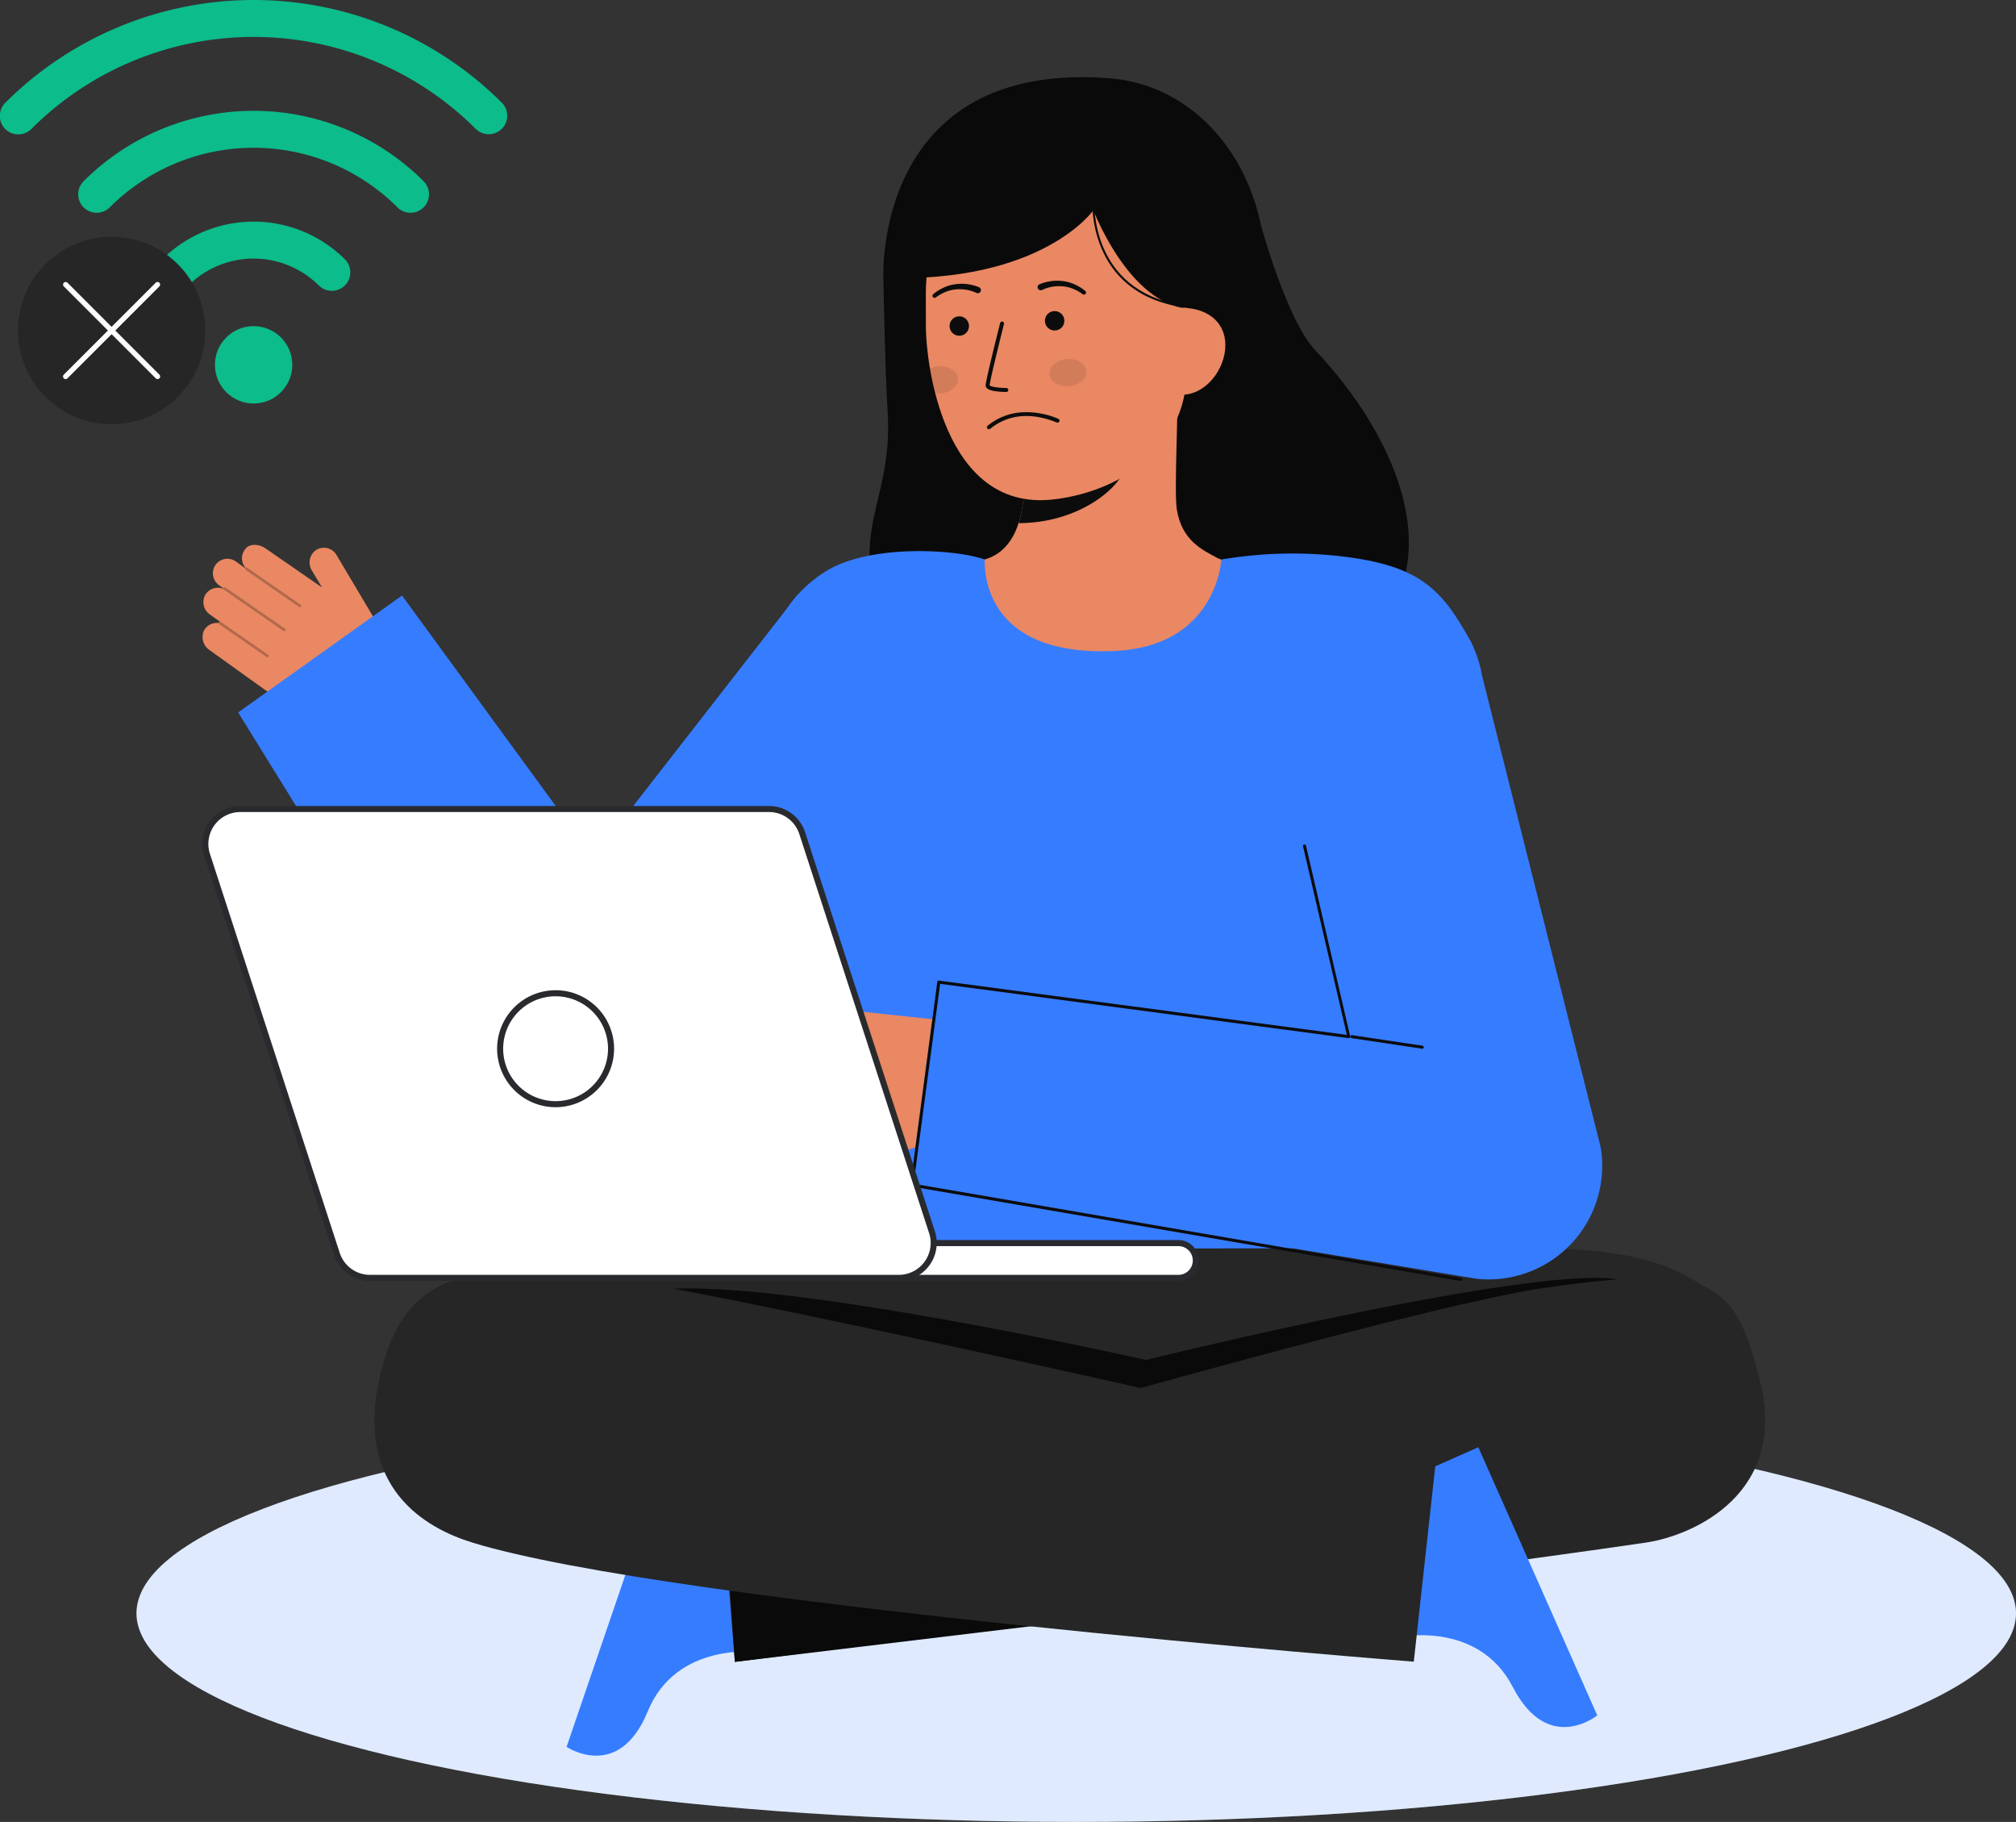 <svg id="Layer_1" data-name="Layer 1" xmlns="http://www.w3.org/2000/svg" viewBox="0 0 665.611 601.426">
  <rect x="0" y="0" width="665.611" height="601.426" fill="#333333" stroke="none"/>
  <g>
    <g>
      <ellipse cx="355.337" cy="532.559" rx="310.274" ry="68.867" fill="#fff"></ellipse>
      <ellipse cx="355.337" cy="532.559" rx="310.274" ry="68.867" fill="#367cff" opacity="0.16"></ellipse>
    </g>
    <g>
      <g>
        <g>
          <g>
            <path d="M67.3,208.257a4.794,4.794,0,0,1,4.9-2.593.368.368,0,0,1,.448-.412l-3.322-2.381a4.985,4.985,0,0,1-1.645-6.341,4.8,4.8,0,0,1,6.071-2.148c-.008-.047.023-.092.03-.14l-1.365-.979a4.922,4.922,0,0,1-1.73-5.982,4.809,4.809,0,0,1,7.184-1.932l3.15,2.258c.009-.019,0-.041.013-.058s.046-.024.064-.043a4.8,4.8,0,0,1-.316-5.982c1.486-2.393,4.919-1.9,6.955-.444l18.539,12.8-3.314-5.578a4.988,4.988,0,0,1,1.32-6.681,4.8,4.8,0,0,1,6.8,1.539l18.093,30.46a15.968,15.968,0,0,1-5.186,21.645h0a24.2,24.2,0,0,1-27.043-.776l-28-20.067A5.146,5.146,0,0,1,67.3,208.257Z" fill="#E98862"></path>
            <g opacity="0.25">
              <path d="M99.367,200.263a.443.443,0,0,1-.611.1l-17.615-12.2a.444.444,0,0,1,.506-.729l17.614,12.2a.444.444,0,0,1,.112.617Z" fill="#0c0c0c"></path>
            </g>
            <g opacity="0.25">
              <path d="M94.2,208.18a.442.442,0,0,1-.61.1L73.932,194.668a.444.444,0,0,1-.112-.618.459.459,0,0,1,.617-.111L94.1,207.554a.444.444,0,0,1,.112.617Z" fill="#0c0c0c"></path>
            </g>
            <g opacity="0.25">
              <path d="M88.654,216.787a.443.443,0,0,1-.611.1L72.362,206.029a.443.443,0,1,1,.506-.728l15.68,10.86a.443.443,0,0,1,.112.617Z" fill="#0c0c0c"></path>
            </g>
          </g>
          <path d="M132.727,196.581l63.137,86.437,67.293-86.437,48.683,49.94L219.891,365.6l-.6.848a36.765,36.765,0,0,1-62.224-4.554L78.629,235.184Z" fill="#367cff"></path>
          <path d="M201.073,293.9a.675.675,0,0,0,.6-.982l-5.208-10.207a.676.676,0,0,0-1.2.615l5.209,10.206A.673.673,0,0,0,201.073,293.9Z" fill="#0c0c0c"></path>
          <g>
            <g>
              <path d="M416.477,74.917s8.423,30.78,17.744,40.673c26.836,28.481,40.146,63.954,23.8,87.223s-145.374,49.781-164.111,7.712c-15.774-35.416,1.083-43-.839-74.468-.87-14.24-1.421-44.358-1.421-44.358" fill="#0a0a0a"></path>
              <path id="sk" d="M315.634,187.1c.227-.03,2.75,41.838,51.388,38.188,33.672-2.523,45.678-38.247,46.45-38.247-3.631-.772-9.744-1.894-11.356-2.754-5.3-2.849-11.863-5.814-13.572-16.11-.985-5.935.686-36.3.172-42.3L337.03,137.412c.722,12.682,5.776,42.08-11.94,47.283C322.142,185.556,318.967,186.347,315.634,187.1Z" fill="#E98862"></path>
              <path id="sh" d="M336.305,172.681a37.414,37.414,0,0,0,1.555-8.022A85.569,85.569,0,0,0,337.522,146a56.673,56.673,0,0,0,28.566-12.515c.96,3.544,6.238,19.031,4.777,22.4C368.1,162.254,355.121,172.681,336.305,172.681Z" fill="#0c0c0c" opacity="1"></path>
              <path d="M347.346,164.91c20.362-2.128,44.576-15.369,44.521-43.05l-.049-24.977c-.055-27.681-14.638-50.093-40.7-50.041h0c-26.064.051-45.5,22.53-45.446,50.211l.022,11.058C305.714,118.732,311.017,168.707,347.346,164.91Z" fill="#E98862"></path>
              <path d="M332.3,129.392a.418.418,0,0,1-.05,0,28.565,28.565,0,0,1-3.163-.191c-1.571-.193-3.659-.609-3.662-1.993,0-1.578,4.284-18.6,4.773-20.54a.658.658,0,1,1,1.275.322c-1.83,7.251-4.734,19.153-4.732,20.215.257.443,2.885.876,5.506.872a.658.658,0,0,1,.053,1.313Z" fill="#0c0c0c" opacity="1"></path>
              <path d="M337.116,136.119a26.875,26.875,0,0,1,12.283,2.124.657.657,0,1,1-.5,1.218c-8.337-3.384-15.842-2.735-21.7,1.875a4.207,4.207,0,0,1-.369.272.658.658,0,0,1-.674-1.13c.047-.03.123-.092.229-.176A19.719,19.719,0,0,1,337.116,136.119Z" fill="#0c0c0c" opacity="1"></path>
              <path d="M413.547,101.434l-23.339.18C371.811,97.97,360.991,69.4,360.991,69.4s-16.874,24.184-69.339,22.3c0,0-3.332-72.028,74.827-65.851,25.2,1.992,47,22.834,51.032,55.493C420.334,104.228,413.547,101.434,413.547,101.434Z" fill="#0a0a0a"></path>
              <path d="M390.265,130.3c7.921-.015,14.325-8.5,14.309-16.422s-6.445-12.276-14.366-12.26l-4.07,5.315-2.683,23.381Z" fill="#E98862"></path>
              <path d="M323.152,94.775a15.069,15.069,0,0,0-7.908-.928,13.3,13.3,0,0,0-3.8,1.152,15.674,15.674,0,0,0-3.32,2.11.687.687,0,0,0,.819,1.1l.044-.031a14.191,14.191,0,0,1,3.08-1.765,11.663,11.663,0,0,1,3.4-.864,13.224,13.224,0,0,1,6.785,1.079l.069.033A1.032,1.032,0,1,0,323.2,94.8Z" fill="#0c0c0c"></path>
              <path d="M344.166,95.663a13.215,13.215,0,0,1,6.776-1.136,11.691,11.691,0,0,1,3.4.835,14.164,14.164,0,0,1,3.094,1.74l.043.029a.687.687,0,0,0,.811-1.109,15.667,15.667,0,0,0-3.338-2.082,13.281,13.281,0,0,0-3.807-1.12,15.053,15.053,0,0,0-7.9,1,1.032,1.032,0,1,0,.8,1.9l.04-.017Z" fill="#0c0c0c"></path>
              <path d="M390.105,101.338l.1-.668C359.68,95.88,361.3,66.509,361.322,66.213l-.673-.046C360.629,66.469,358.956,96.45,390.105,101.338Z" fill="#0c0c0c"></path>
            </g>
            <ellipse cx="352.586" cy="123.01" rx="6.115" ry="4.486" transform="translate(-8.875 29.231) rotate(-4.688)" fill="#0c0c0c" opacity="0.1"></ellipse>
            <path d="M316.27,124.905c.195,2.467-2.369,4.69-5.734,4.97a8.349,8.349,0,0,1-1.746-.039c-.736-2.839-1.307-5.6-1.743-8.171a7.7,7.7,0,0,1,2.76-.731C313.172,120.653,316.064,122.43,316.27,124.905Z" fill="#0c0c0c" opacity="0.1"></path>
          </g>
          <path d="M255.2,279.273c1.532,18,8.985,120.287,10.458,142.456h203c1.147-19.994,6.3-97.426,10.645-136.526,4.151-37.311,12.3-62.246,6.326-73.276C475.878,193.9,468.2,186.364,441.4,183.482a141.052,141.052,0,0,0-38.146,1.213s-1.413,28.594-35.117,30.185c-45.88,2.165-42.83-30.107-43.044-30.185-9.457-3.458-38.643-5.244-53.141,4.329C244.293,207.287,251.952,241.131,255.2,279.273Z" fill="#367cff"></path>
          <circle cx="316.721" cy="107.624" r="3.21" fill="#0c0c0c"></circle>
          <circle cx="348.206" cy="105.893" r="3.21" fill="#0c0c0c"></circle>
          <rect x="256.216" y="290.97" width="1.35" height="28.627" transform="translate(-16.885 15.046) rotate(-3.248)" fill="#0c0c0c"></rect>
        </g>
        <path d="M475.161,333.033a.787.787,0,0,0,.784-.723l2.138-26.417a.787.787,0,0,0-1.569-.127l-2.138,26.417a.787.787,0,0,0,.721.848C475.119,333.033,475.14,333.033,475.161,333.033Z" fill="#292a2e"></path>
      </g>
      <g>
        <path d="M250.549,545.4s-27.133-3.792-36.7,19.554-26.785,11.688-26.785,11.688L218.2,485.567l45.5,15.558Z" fill="#367cff"></path>
        <path id="l_1_bottom" d="M566.373,427.571c-21.8-17.436-45.375-16.257-116.587-15.584-25.651.209-139.471.078-197.588.352-17.74.084-45.87.658-60.907,1.826-37.884,2.942-48.545,9.654-51.436,21.8-.926,3.888-26.484,33.917,150.476,55.367H411.879C576.326,484.178,583.181,441.017,566.373,427.571Z" fill="#262626"></path>
        <path id="l_1_sh" d="M214.333,426.248c34.6-6.53,164.031,22.686,164.031,22.686s135.879-33.57,158.5-25.983C583.275,438.513,358.3,503.235,358.3,503.235S174.226,433.817,214.333,426.248Z" fill="#0a0a0a"></path>
        <path id="l_1_bottom-2" data-name="l_1_bottom" d="M238.546,497.634l4.079,50.956S475.749,519.261,543.476,509.2c15.628-2.321,47.135-16.25,37.537-53.624-8.408-32.74-14.805-38.485-71.2-30.429C459.761,432.3,238.546,497.634,238.546,497.634Z" fill="#262626"></path>
        <polygon id="l_1_sh-2" data-name="l_1_sh" points="240.986 523.916 242.625 548.59 358.512 534.64 240.986 523.916" fill="#0a0a0a"></polygon>
        <path d="M460.971,540.561s26.857-6.2,38.513,16.35,27.88,9.342,27.88,9.342l-39.271-88.52-44.226,19.621Z" fill="#367cff"></path>
        <path id="l_1_bottom-3" data-name="l_1_bottom" d="M474.284,480.28l-7.5,68.247S221.373,529.343,155.932,509.2c-15.1-4.647-39.324-17.874-30.387-55.411,7.634-32.063,26.812-38.94,76.861-31.79S474.284,480.28,474.284,480.28Z" fill="#262626"></path>
      </g>
    </g>
    <g>
      <g id="b_4_ha">
        <path d="M242.946,353.846l30.135-10.563-4.326-.3a5.524,5.524,0,0,1-5.033-5.617,5.323,5.323,0,0,1,5.893-5l53.314,5.666-1.385,17.133a26.8,26.8,0,0,1-18.7,23.414l-23.088,7.192a5.451,5.451,0,0,1-6.446-2.452,5.321,5.321,0,0,1,.837-6.252.459.459,0,0,1-.093-.662l-4.257,1.334a5.524,5.524,0,0,1-6.864-3.125,5.323,5.323,0,0,1,2.293-6.45.47.47,0,0,1-.131-.1l-1.749.548a5.45,5.45,0,0,1-6.446-2.452,5.326,5.326,0,0,1,1.931-7.13.448.448,0,0,1-.016-.108l-12.55,4.4a5.02,5.02,0,0,1-3.321-9.474Z" fill="#E98862"></path>
        <path id="b_4_ha_sh" d="M259.311,359.412a.493.493,0,0,0,.171-.03l12.139-4.414a.5.5,0,1,0-.342-.939l-12.139,4.414a.5.5,0,0,0,.171.969Z" fill="#0a0a0a" opacity="0.2"></path>
        <path id="b_4_ha_sh-2" data-name="b_4_ha_sh" d="M265.447,368.238a.485.485,0,0,0,.167-.029l9.568-3.395a.5.5,0,1,0-.334-.942l-9.568,3.395a.5.5,0,0,0,.167.971Z" fill="#0a0a0a" opacity="0.2"></path>
        <path id="b_4_ha_sh-3" data-name="b_4_ha_sh" d="M274.457,377.193a.509.509,0,0,0,.178-.033l4.481-1.709a.5.5,0,0,0-.356-.934l-4.481,1.709a.5.5,0,0,0,.178.967Z" fill="#0a0a0a" opacity="0.2"></path>
      </g>
      <path id="b_4_b" d="M300.594,391.143l186.838,30.975a37.5,37.5,0,0,0,41.038-43.5L489.278,222.892a37.5,37.5,0,0,0-73.961,12.443l29.906,107.357L309.459,324.146Z" fill="#367cff"></path>
      <g id="b_4_st">
        <path d="M469.577,346.183a.5.5,0,0,0,.074-.994L446.363,341.7a.493.493,0,0,0-.569.42.5.5,0,0,0,.42.568l23.288,3.487A.493.493,0,0,0,469.577,346.183Z" fill="#0c0c0c"></path>
      </g>
      <g id="b_4_st-2" data-name="b_4_st">
        <path d="M482.23,422.838a.5.5,0,0,0,.065-1L301.641,390.764l8.757-66,134.825,17.929a.5.5,0,0,0,.559-.579l-14.59-62.941a.493.493,0,0,0-.576-.411.5.5,0,0,0-.41.577l14.477,62.273L310.022,323.7a.5.5,0,0,0-.375.1.506.506,0,0,0-.188.34l-8.865,67a.5.5,0,0,0,.432.55l181.139,31.141A.482.482,0,0,0,482.23,422.838Z" fill="#0c0c0c"></path>
      </g>
    </g>
    <g>
      <path d="M307.708,406.739,264.859,275.022a11.53,11.53,0,0,0-10.964-7.963H79.325a11.529,11.529,0,0,0-10.964,15.1L111.21,413.872a11.531,11.531,0,0,0,10.964,7.963H296.745A11.529,11.529,0,0,0,307.708,406.739Z" fill="#292a2e"></path>
      <rect x="267.482" y="411.154" width="127.402" height="10.68" rx="5.272" fill="#292a2e"></rect>
      <g>
        <rect x="257.841" y="410.346" width="137.044" height="11.489" rx="5.744" fill="#fff"></rect>
        <path d="M389.14,422.835H263.585a6.745,6.745,0,0,1,0-13.489H389.14a6.745,6.745,0,0,1,0,13.489ZM263.585,411.346a4.745,4.745,0,0,0,0,9.489H389.14a4.745,4.745,0,0,0,0-9.489Z" fill="#292a2e"></path>
      </g>
      <g>
        <path d="M307.708,406.739,264.859,275.022a11.53,11.53,0,0,0-10.964-7.963H79.325a11.529,11.529,0,0,0-10.964,15.1L111.21,413.872a11.531,11.531,0,0,0,10.964,7.963H296.745A11.529,11.529,0,0,0,307.708,406.739Z" fill="#fff"></path>
        <path d="M296.745,422.835H122.174a12.5,12.5,0,0,1-11.914-8.653L67.41,282.465a12.529,12.529,0,0,1,11.915-16.4H253.9a12.5,12.5,0,0,1,11.915,8.652L308.66,406.43a12.531,12.531,0,0,1-11.915,16.4ZM79.325,268.06a10.528,10.528,0,0,0-10.013,13.786l42.85,131.717a10.5,10.5,0,0,0,10.012,7.272H296.745a10.529,10.529,0,0,0,10.012-13.786L263.908,275.331A10.5,10.5,0,0,0,253.9,268.06Z" fill="#292a2e"></path>
      </g>
      <g>
        <circle cx="183.439" cy="346.183" r="18.309" fill="#fff"></circle>
        <path d="M183.439,365.492a19.309,19.309,0,1,1,19.309-19.308A19.331,19.331,0,0,1,183.439,365.492Zm0-36.618a17.309,17.309,0,1,0,17.309,17.31A17.329,17.329,0,0,0,183.439,328.874Z" fill="#292a2e"></path>
      </g>
    </g>
    <g>
      <g>
        <path d="M10.412,42.517a103.8,103.8,0,0,1,146.64,0,6.1,6.1,0,1,0,8.627-8.627,116.017,116.017,0,0,0-163.892,0,6.1,6.1,0,1,0,8.625,8.627Z" fill="#0cbc8b"></path>
        <path d="M36.289,68.394a67.173,67.173,0,0,1,94.885,0,6.1,6.1,0,1,0,8.626-8.626,79.384,79.384,0,0,0-112.137,0,6.1,6.1,0,1,0,8.626,8.626Z" fill="#0cbc8b"></path>
        <path d="M62.167,94.272a30.534,30.534,0,0,1,43.13,0,6.1,6.1,0,0,0,8.626-8.626,42.744,42.744,0,0,0-60.381,0,6.1,6.1,0,0,0,8.625,8.626Z" fill="#0cbc8b"></path>
        <circle cx="83.733" cy="120.43" r="12.77" fill="#0cbc8b"></circle>
      </g>
      <g>
        <circle cx="36.846" cy="109.103" r="30.941" fill="#262626"></circle>
        <g>
          <line x1="21.67" y1="93.927" x2="52.022" y2="124.279" fill="#fff"></line>
          <path d="M52.022,125.136a.852.852,0,0,1-.606-.251L21.064,94.534a.858.858,0,0,1,1.213-1.213l30.352,30.352a.857.857,0,0,1-.607,1.463Z" fill="#fff"></path>
        </g>
        <g>
          <line x1="52.022" y1="93.927" x2="21.67" y2="124.279" fill="#fff"></line>
          <path d="M21.67,125.136a.857.857,0,0,1-.606-1.463L51.416,93.321a.858.858,0,0,1,1.213,1.213L22.277,124.885A.854.854,0,0,1,21.67,125.136Z" fill="#fff"></path>
        </g>
      </g>
    </g>
  </g>
</svg>